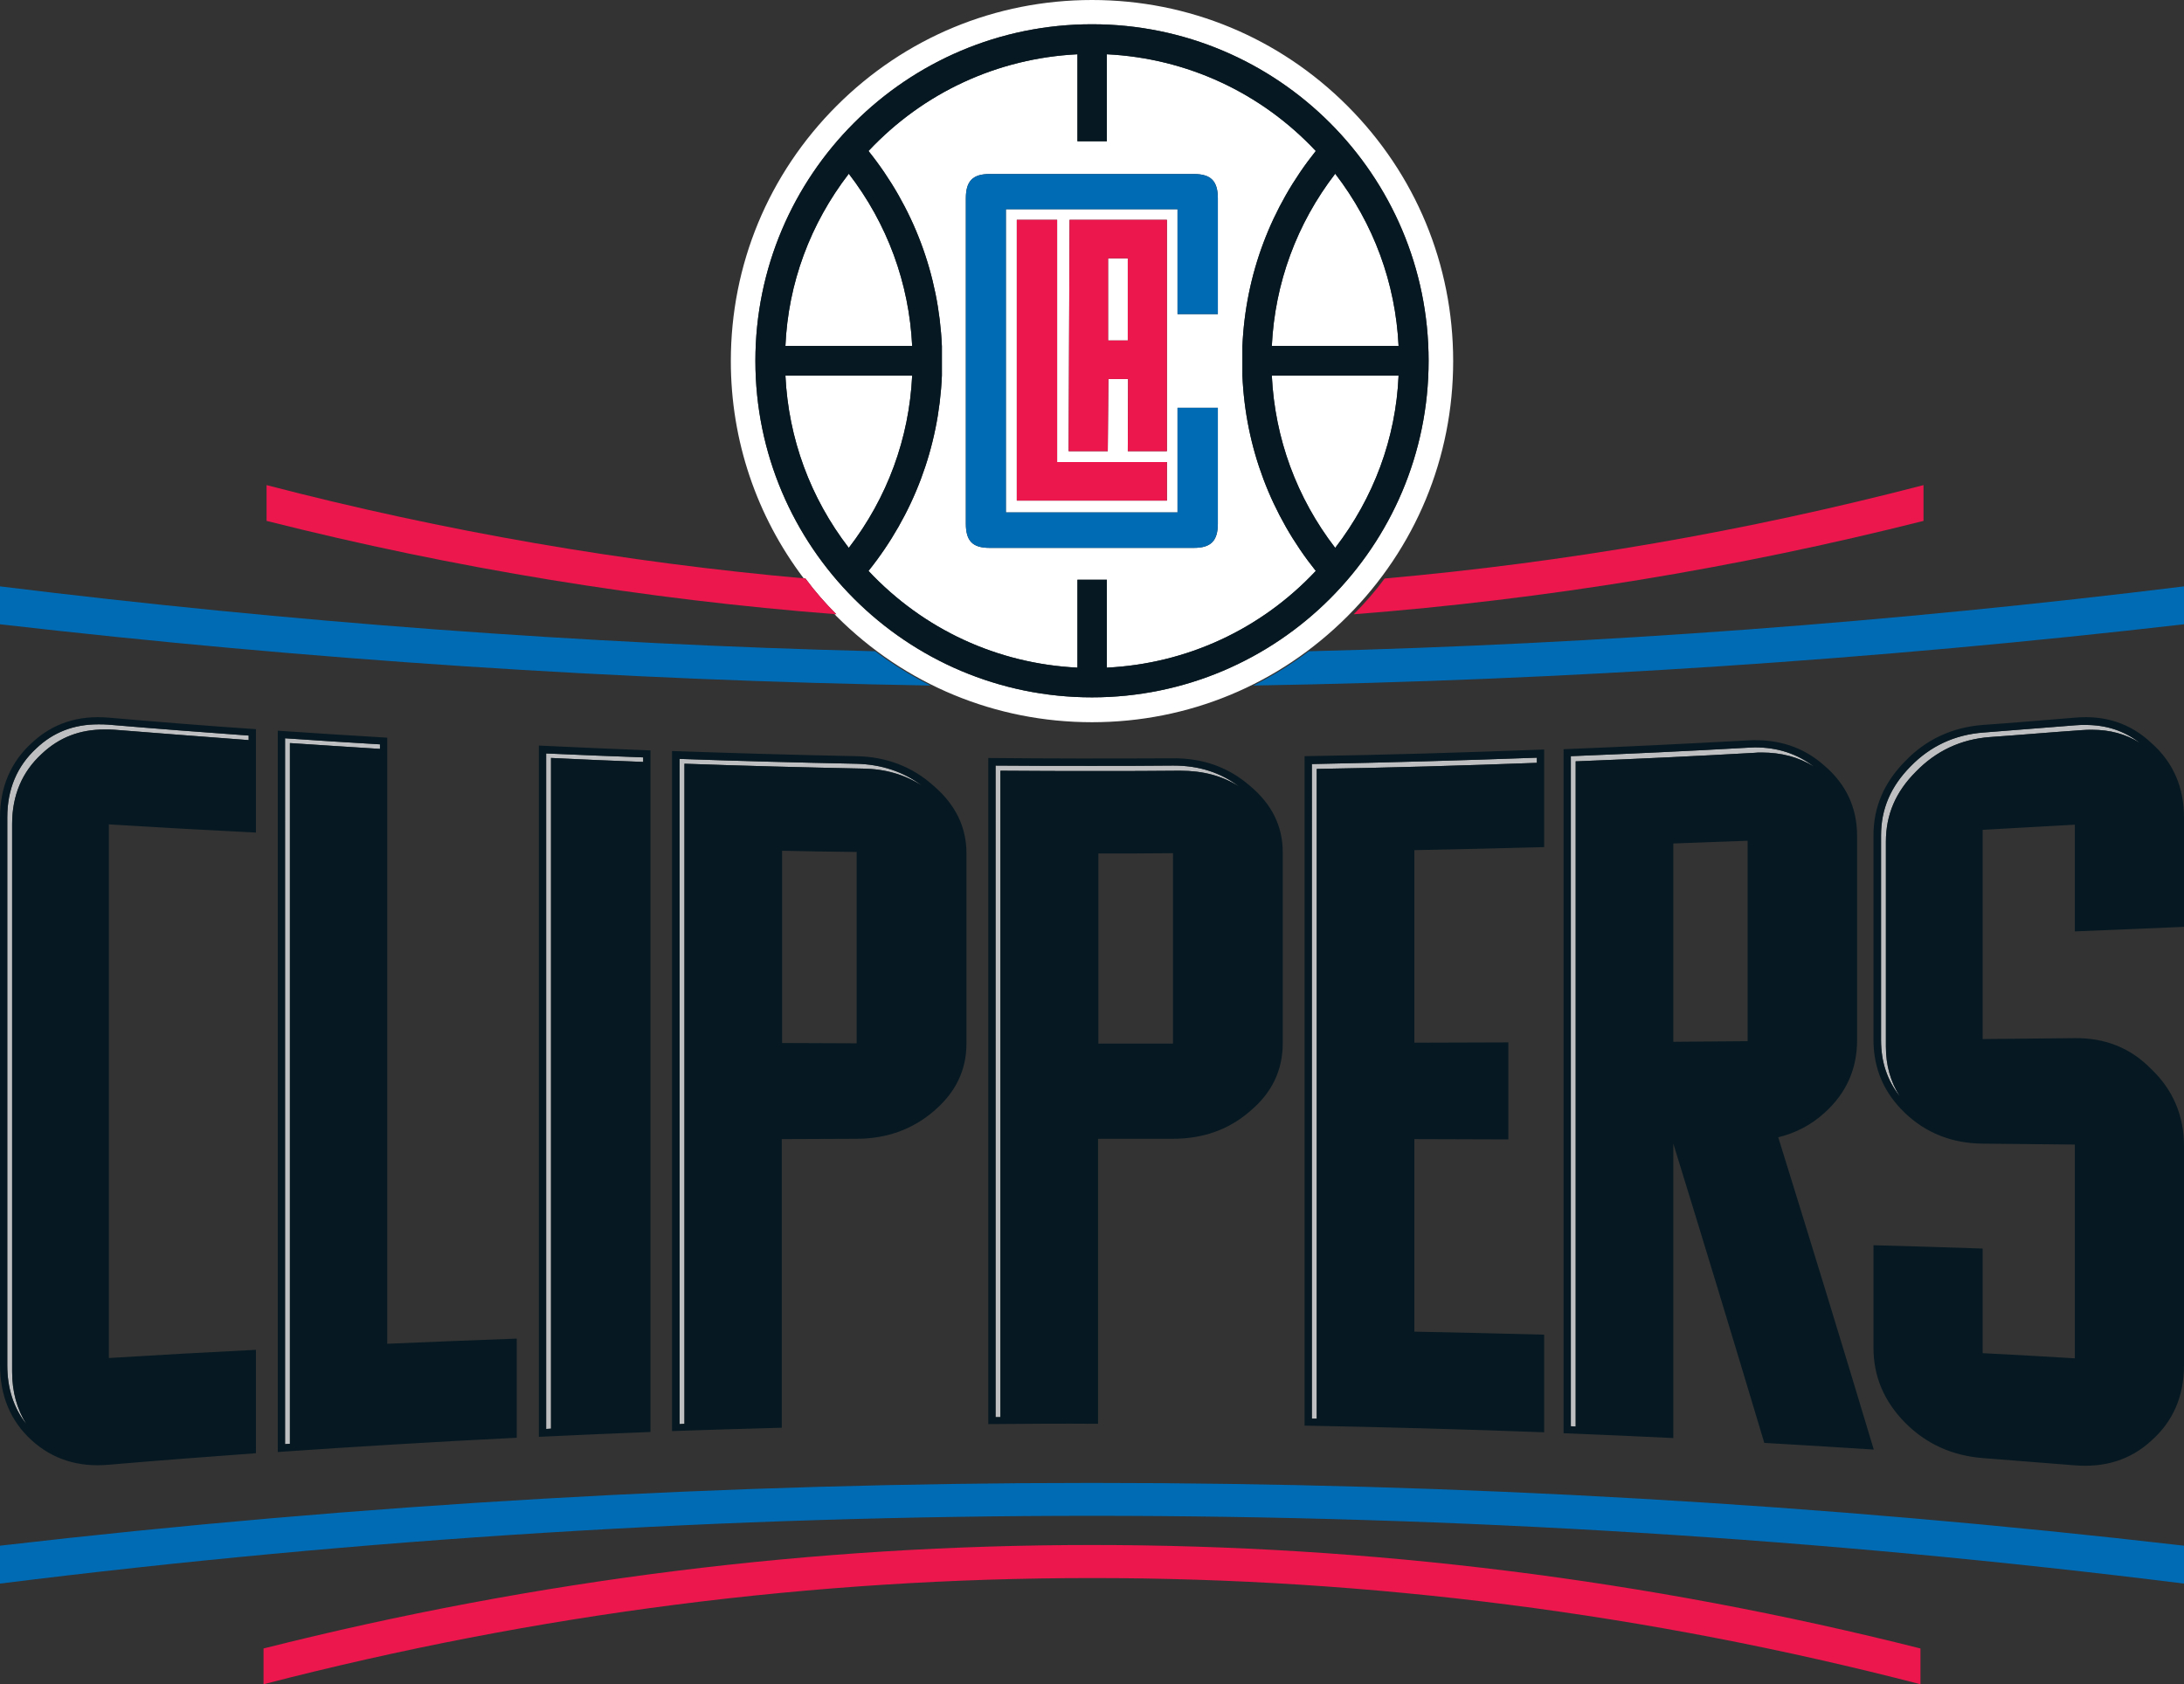 <?xml version="1.0" encoding="utf-8"?>
<!-- Generator: Adobe Illustrator 25.0.0, SVG Export Plug-In . SVG Version: 6.00 Build 0)  -->
<svg version="1.1" id="Layer_1" xmlns="http://www.w3.org/2000/svg" xmlns:xlink="http://www.w3.org/1999/xlink" x="0px" y="0px"
	 viewBox="0 0 720.2 555.5" style="enable-background:new 0 0 720.2 555.5;" xml:space="preserve">
<rect x="0" y="0" width="720.2" height="555.5" fill="#333333" stroke="none"/>
<style type="text/css">
	.st0{fill:#FFFFFF;}
	.st1{fill:#BDBFC1;}
	.st2{fill:#061922;}
	.st3{fill:#006BB5;}
	.st4{fill:#EC174C;}
</style>
<g id="XMLID_2_">
	<g>
		<path class="st0" d="M365.4,85.2h6.5v27.1h-6.5V85.2z M440.3,180.7c12.7-16.5,20-36.1,20.9-56.8h-41.8
			C420.4,144.6,427.6,164.2,440.3,180.7z M479.2,119.1c0,31.8-12.4,61.7-34.9,84.2s-52.4,34.9-84.2,34.9
			c-31.8,0-61.7-12.4-84.2-34.9c-0.2-0.2-0.5-0.5-0.7-0.8c0.2,0,0.4,0,0.6,0.1c-3.7-3.7-7.1-7.6-10.2-11.8c-0.2,0-0.4,0-0.6-0.1
			c-15.5-20.5-24-45.4-24-71.6c0-31.8,12.4-61.7,34.9-84.2S328.3,0,360.1,0s61.7,12.4,84.2,34.9C466.8,57.4,479.2,87.3,479.2,119.1z
			 M471.1,119c0-61.3-49.7-111-111-111s-111,49.7-111,111s49.7,111,111,111S471.1,180.3,471.1,119z M279.9,57.3
			c-12.7,16.5-20,36.1-20.9,56.8h41.8C299.8,93.4,292.6,73.8,279.9,57.3z M259,123.9c1,20.7,8.2,40.3,20.9,56.8
			c12.7-16.5,19.9-36.1,20.9-56.8H259z M409.7,123.9c1,23.6,9.4,45.9,24.2,64.4c-18.1,19.3-42.6,30.6-68.9,31.9v-29h-9.7v29
			c-26.4-1.3-50.8-12.6-68.9-31.9c14.8-18.5,23.2-40.8,24.2-64.4v-9.7c-1-23.6-9.4-45.9-24.2-64.4c18.1-19.3,42.6-30.6,68.9-31.9
			v28.7h9.7V17.9c26.3,1.3,50.8,12.6,68.9,31.9c-14.8,18.5-23.2,40.8-24.2,64.4V123.9z M401.6,65.4c0-5.7-2.3-8-7.9-8h-67.4
			c-5.5,0-7.8,2.3-7.8,8v107.3c0,5.7,2.2,8,7.8,8h67.4c5.6,0,7.9-2.3,7.9-8v-38.2h-13.3V169h-56.6V69h56.6v34.5v0.1h13.3V65.4z
			 M348.6,152.4V72.5h-13.3v92.6h49.5v-12.7H348.6z M372,125l-0.1,23.8h12.9V72.5h-32.1l-0.3,76.3h12.9l0.2-23.8H372z M461.2,114.1
			c-1-20.7-8.2-40.3-20.9-56.8c-12.7,16.5-19.9,36.1-20.9,56.8H461.2z"/>
		<path class="st1" d="M432.6,252c24.7-0.5,49.7-1.2,74.2-2.1v1.7c-24.1,0.9-48.4,1.6-72.3,2h-0.3v214.3h-1.6V252z M386.7,252.5
			c-8.9,0.1-17.9,0.1-26.6,0.1c-10.4,0-21.1,0-31.8-0.1v214.9h1.6V254.2h0.3c10.7,0.1,21.5,0.1,32.1,0.1c8.9,0,17.8,0,26.6-0.1h0.3
			c7.5,0,13.9,1.7,19.4,5.2c-6.1-4.6-13.2-6.9-21.6-6.9H386.7z M687.7,239.1c-1.1,0-2.1,0-3.2,0.1c-10.1,0.8-20.3,1.6-30.4,2.4
			c-9.5,0.7-17.6,4.5-24.1,11.2c-6.5,6.6-9.7,14-9.7,22.7v67.6c0,7.1,2,13.2,6.2,18.5c-3.1-4.8-4.6-10.3-4.6-16.4v-67.6
			c0-8.9,3.2-16.4,9.9-23.1c6.6-6.8,14.8-10.7,24.4-11.4c10-0.7,20.3-1.6,30.5-2.3c1.1-0.1,2.1-0.1,3.2-0.1c5.9,0,11.1,1.4,15.7,4.3
			C700.4,241,694.6,239.1,687.7,239.1z M576.4,246.6c-19.2,1.1-38.8,2-58.4,2.8v221l1.6,0.1V251.1h0.3c19.7-0.8,39.5-1.7,58.6-2.8
			c0.8-0.1,1.6-0.1,2.4-0.1c6.5,0,12.2,1.5,17.2,4.6c-5.5-4.2-11.9-6.3-19.4-6.3C578,246.5,577.2,246.6,576.4,246.6z M224.1,250.3
			v219.4l1.6-0.1V251.9h0.3c19.4,0.7,39.1,1.2,58.6,1.6c7.3,0.1,13.8,2,19.4,5.6c-6.1-4.6-13.4-7-21.6-7.2
			C263,251.5,243.4,251,224.1,250.3z M180.1,248.5v222.8l1.6-0.1V250h0.3c9.8,0.5,19.9,0.9,30.1,1.3v-1.5
			C201.6,249.4,190.8,249,180.1,248.5L180.1,248.5z M94,476.3l1.6-0.1V245.1h0.3c9.5,0.6,19.4,1.3,29.4,1.9v-1.5
			c-10.5-0.6-21-1.3-31.3-2V476.3z M32.4,238.9c-8.1,0-14.8,2.6-20.4,7.9c-6.4,5.9-9.6,13.5-9.6,22.8v180.7c0,7.6,2.1,14.1,6.3,19.4
			C5.6,464.8,4,459,4,452.4V271.8c0-9.5,3.3-17.2,9.7-23.1c5.8-5.5,12.6-8.1,20.8-8.1c1.1,0,2.3,0,3.4,0.1c14.2,1.1,29,2.3,44.1,3.4
			v-1.5c-15.4-1.1-31-2.3-46.3-3.6C34.6,238.9,33.5,238.9,32.4,238.9z"/>
		<path class="st2" d="M177.7,473.9c12.3-0.6,24.5-1.1,36.8-1.6V247.5c-12.3-0.5-24.5-1-36.8-1.6V473.9z M180.1,248.5L180.1,248.5
			c10.7,0.5,21.5,0.9,32,1.3v1.5c-10.2-0.4-20.3-0.8-30.1-1.3h-0.3v221.2l-1.6,0.1V248.5z M601.7,367c7.1-6.4,10.7-14.4,10.7-23.9
			v-67.4c0-9.3-3.6-17-10.7-23.1c-6.9-6.2-15.4-9-25.4-8.4c-20.2,1.1-40.4,2.1-60.7,2.9v225.6c12.1,0.5,24.1,1,36.2,1.6v-97.1
			c10,32.4,20,65.3,30,98.7c12,0.7,24.1,1.4,36.1,2.2c-10.5-35-21-69.2-31.5-103C592.1,373.7,597.2,371.1,601.7,367z M576.3,343.4
			c-8.2,0.1-16.3,0.1-24.5,0.2v-65.4c8.2-0.3,16.3-0.6,24.5-0.9C576.3,299.3,576.3,321.4,576.3,343.4z M580.9,248.2
			c-0.8,0-1.6,0-2.4,0.1c-19.1,1.1-38.9,2-58.6,2.8h-0.3v219.4l-1.6-0.1v-221c19.6-0.8,39.2-1.7,58.4-2.8c0.8,0,1.6-0.1,2.3-0.1
			c7.5,0,13.9,2.1,19.4,6.3C593.1,249.7,587.4,248.2,580.9,248.2z M720.2,305.7v-36.1c0-10-3.6-18.2-10.7-24.5
			c-6.9-6.5-15.3-9.3-25.3-8.4c-10.1,0.8-20.2,1.7-30.4,2.4c-10.1,0.8-18.7,4.8-25.6,12c-6.9,7-10.4,15.1-10.4,24.4V343
			c0,9.5,3.5,17.5,10.4,24.1c6.9,6.6,15.5,10,25.6,10.1c10.1,0.1,20.2,0.2,30.4,0.3V448c-10.1-0.6-20.2-1.2-30.4-1.7v-34.5
			c-12-0.4-24-0.8-36-1.1v33.8c0,9.5,3.5,17.7,10.4,24.7s15.5,10.9,25.6,11.7s20.2,1.6,30.4,2.4c9.9,0.8,18.4-1.8,25.3-8.2
			c7.1-6.3,10.7-14.6,10.7-24.8V378c0-10-3.6-18.5-10.7-25.3c-6.9-7.1-15.3-10.4-25.3-10.3c-10.1,0.1-20.2,0.2-30.4,0.3v-69
			c10.1-0.6,20.2-1.1,30.4-1.7v35.2C696.3,306.7,708.2,306.2,720.2,305.7z M656.2,243.1c-9.6,0.7-17.8,4.6-24.4,11.4
			c-6.7,6.7-9.9,14.2-9.9,23.1v67.6c0,6.1,1.5,11.6,4.6,16.4c-4.2-5.3-6.2-11.4-6.2-18.5v-67.6c0-8.7,3.2-16.1,9.7-22.7
			c6.5-6.7,14.6-10.5,24.1-11.2c10.1-0.8,20.3-1.6,30.4-2.4c1.1-0.1,2.1-0.1,3.2-0.1c6.9,0,12.7,1.9,17.9,5.9
			c-4.6-2.9-9.8-4.3-15.7-4.3c-1.1,0-2.1,0-3.2,0.1C676.5,241.5,666.2,242.4,656.2,243.1z M307.9,259.2c-7-6.3-15.5-9.6-25.5-9.8
			c-20.3-0.4-40.5-1-60.8-1.7V472c12.1-0.4,24.1-0.8,36.2-1.1v-95.2c8.2,0,16.4-0.1,24.6-0.1c10,0,18.5-3.1,25.5-9.1
			c7.2-6.1,10.8-13.5,10.8-22.3v-62.8C318.7,272.8,315.1,265.4,307.9,259.2z M282.5,344.1c-8.2,0-16.4-0.1-24.6-0.1v-63.4
			c8.2,0.2,16.4,0.3,24.6,0.4V344.1z M284.6,253.5c-19.5-0.4-39.2-0.9-58.6-1.6h-0.3v217.7l-1.6,0.1V250.3
			c19.3,0.7,38.9,1.2,58.3,1.6c8.2,0.2,15.5,2.6,21.6,7.2C298.4,255.5,291.9,253.6,284.6,253.5z M10.4,245.1
			C3.5,251.4,0,259.7,0,269.6v180.6c0,10.2,3.5,18.5,10.4,24.8c6.9,6.3,15.4,9,25.5,8.1c16.2-1.4,32.3-2.6,48.5-3.8v-34.1
			c-16.2,0.8-32.4,1.7-48.5,2.7v-176c16.2,1,32.3,1.9,48.5,2.7v-34.1c-16.2-1.1-32.4-2.4-48.5-3.8C25.8,235.8,17.3,238.6,10.4,245.1
			z M82,244.1c-15.1-1.1-29.9-2.3-44.1-3.4c-1.1-0.1-2.3-0.1-3.4-0.1c-8.2,0-15,2.6-20.8,8.1C7.3,254.6,4,262.3,4,271.8v180.6
			c0,6.6,1.6,12.4,4.7,17.3c-4.2-5.3-6.3-11.8-6.3-19.4V269.6c0-9.3,3.2-16.9,9.6-22.8c5.6-5.3,12.3-7.9,20.4-7.9
			c1.1,0,2.2,0,3.3,0.1c15.3,1.3,30.9,2.5,46.3,3.6V244.1z M127.7,243.3c-12-0.7-24-1.5-36.1-2.3v237.9c26.2-1.8,52.5-3.4,78.8-4.7
			v-32.7c-14.2,0.5-28.5,1.1-42.7,1.7V243.3z M125.3,247c-10-0.6-19.9-1.3-29.4-1.9h-0.3v231.1l-1.6,0.1V243.5
			c10.3,0.7,20.8,1.4,31.3,2V247z M412.2,259.2c-7-6.1-15.5-9.2-25.5-9.1c-20.3,0.1-40.5,0.1-60.8-0.1v219.7
			c12.1-0.1,24.2-0.2,36.2-0.1v-94c8.2,0,16.4,0,24.6,0c10,0,18.5-3,25.5-9.1c7.2-6,10.8-13.5,10.8-22.4v-63
			C423,272.5,419.4,265.2,412.2,259.2z M386.8,344.2c-8.2,0-16.4,0-24.6,0v-62.7c8.2,0,16.4,0,24.6-0.1V344.2z M389.2,254.2h-0.3
			c-8.8,0.1-17.7,0.1-26.6,0.1c-10.6,0-21.4,0-32.1-0.1h-0.3v213.2h-1.6V252.5c10.7,0.1,21.4,0.1,31.8,0.1c8.7,0,17.7,0,26.6-0.1
			h0.3c8.4,0,15.5,2.3,21.6,6.9C403.1,255.9,396.7,254.2,389.2,254.2z M430.2,470.2c26.4,0.5,52.7,1.2,79,2.2v-32.2
			c-14.3-0.4-28.5-0.7-42.8-1v-63.5c8.2,0,22.8,0.1,31,0.1c0-10.7,0-21.3,0-32c-8.2,0-22.8,0.1-31,0.1v-63.5
			c14.3-0.3,28.5-0.6,42.8-1v-32.2c-26.3,1-52.7,1.8-79,2.2V470.2z M432.6,252c24.7-0.5,49.7-1.2,74.2-2.1v1.7
			c-24.1,0.9-48.4,1.6-72.3,2h-0.3v214.3h-1.6V252z M360.1,230c61.2,0,111-49.8,111-111S421.3,8,360.1,8s-111,49.8-111,111
			S298.9,230,360.1,230z M440.3,180.7c-12.7-16.5-19.9-36.1-20.9-56.8h41.8C460.3,144.6,453,164.2,440.3,180.7z M440.3,57.3
			c12.7,16.5,19.9,36.1,20.9,56.8h-41.8C420.4,93.4,427.6,73.8,440.3,57.3z M355.3,17.9v28.7h9.7V17.9c26.3,1.3,50.8,12.6,68.9,31.9
			c-14.8,18.5-23.2,40.8-24.2,64.4v9.7c1,23.6,9.4,45.9,24.2,64.4c-18.1,19.3-42.6,30.6-68.9,31.9v-29h-9.7v29
			c-26.4-1.3-50.8-12.6-68.9-31.9c14.8-18.5,23.2-40.8,24.2-64.4v-9.7c-1-23.6-9.4-45.9-24.2-64.4C304.5,30.5,329,19.2,355.3,17.9z
			 M279.9,57.3c12.7,16.5,19.9,36.1,20.9,56.8H259C259.9,93.4,267.2,73.8,279.9,57.3z M259,123.9h41.8c-1,20.7-8.2,40.3-20.9,56.8
			C267.2,164.2,260,144.6,259,123.9z"/>
		<path class="st3" d="M720.2,509.8v12.5c-238.6-29.8-481.6-29.8-720.2,0v-12.5C238.6,482.2,481.6,482.2,720.2,509.8z M431.6,214.8
			c-5.7,4.3-11.9,8.1-18.3,11.3c102.7-1.7,205.2-8.5,306.9-20.2v-12.5C624.5,205.2,528.1,212.4,431.6,214.8z M288.6,214.8
			c-96.5-2.4-192.9-9.6-288.6-21.4v12.5c101.7,11.7,204.2,18.5,306.9,20.2C300.5,222.9,294.3,219.1,288.6,214.8z M326.3,180.7h67.4
			c5.6,0,7.9-2.3,7.9-8v-38.2h-13.3V169h-56.6V69h56.6v34.5v0.1h13.3V65.4c0-5.7-2.3-8-7.9-8h-67.4c-5.5,0-7.8,2.3-7.8,8v107.3
			C318.5,178.4,320.7,180.7,326.3,180.7z"/>
		<path class="st4" d="M633.3,543.7v11.8c-180.3-46.7-366-46.7-546.4,0c0-3.9,0-7.9,0-11.8C267.3,498.2,452.9,498.2,633.3,543.7z
			 M265.6,190.8C206,185.5,146.7,175.3,87.9,160c0,3.9,0,7.9,0,11.8c62.2,15.7,124.9,25.9,187.9,30.8
			C272.1,198.9,268.7,195,265.6,190.8z M456.6,190.8c-3.1,4.2-6.5,8.1-10.2,11.8c63-4.9,125.7-15.1,187.9-30.8V160
			C575.5,175.3,516.2,185.5,456.6,190.8z M365.3,148.8h-12.9l0.3-76.3h32.1v76.3h-12.9L372,125h-6.5L365.3,148.8z M365.4,112.3h6.5
			V85.2h-6.5V112.3z M384.8,152.4h-36.2V72.5h-13.3v92.6h49.5V152.4z"/>
	</g>
</g>
</svg>
